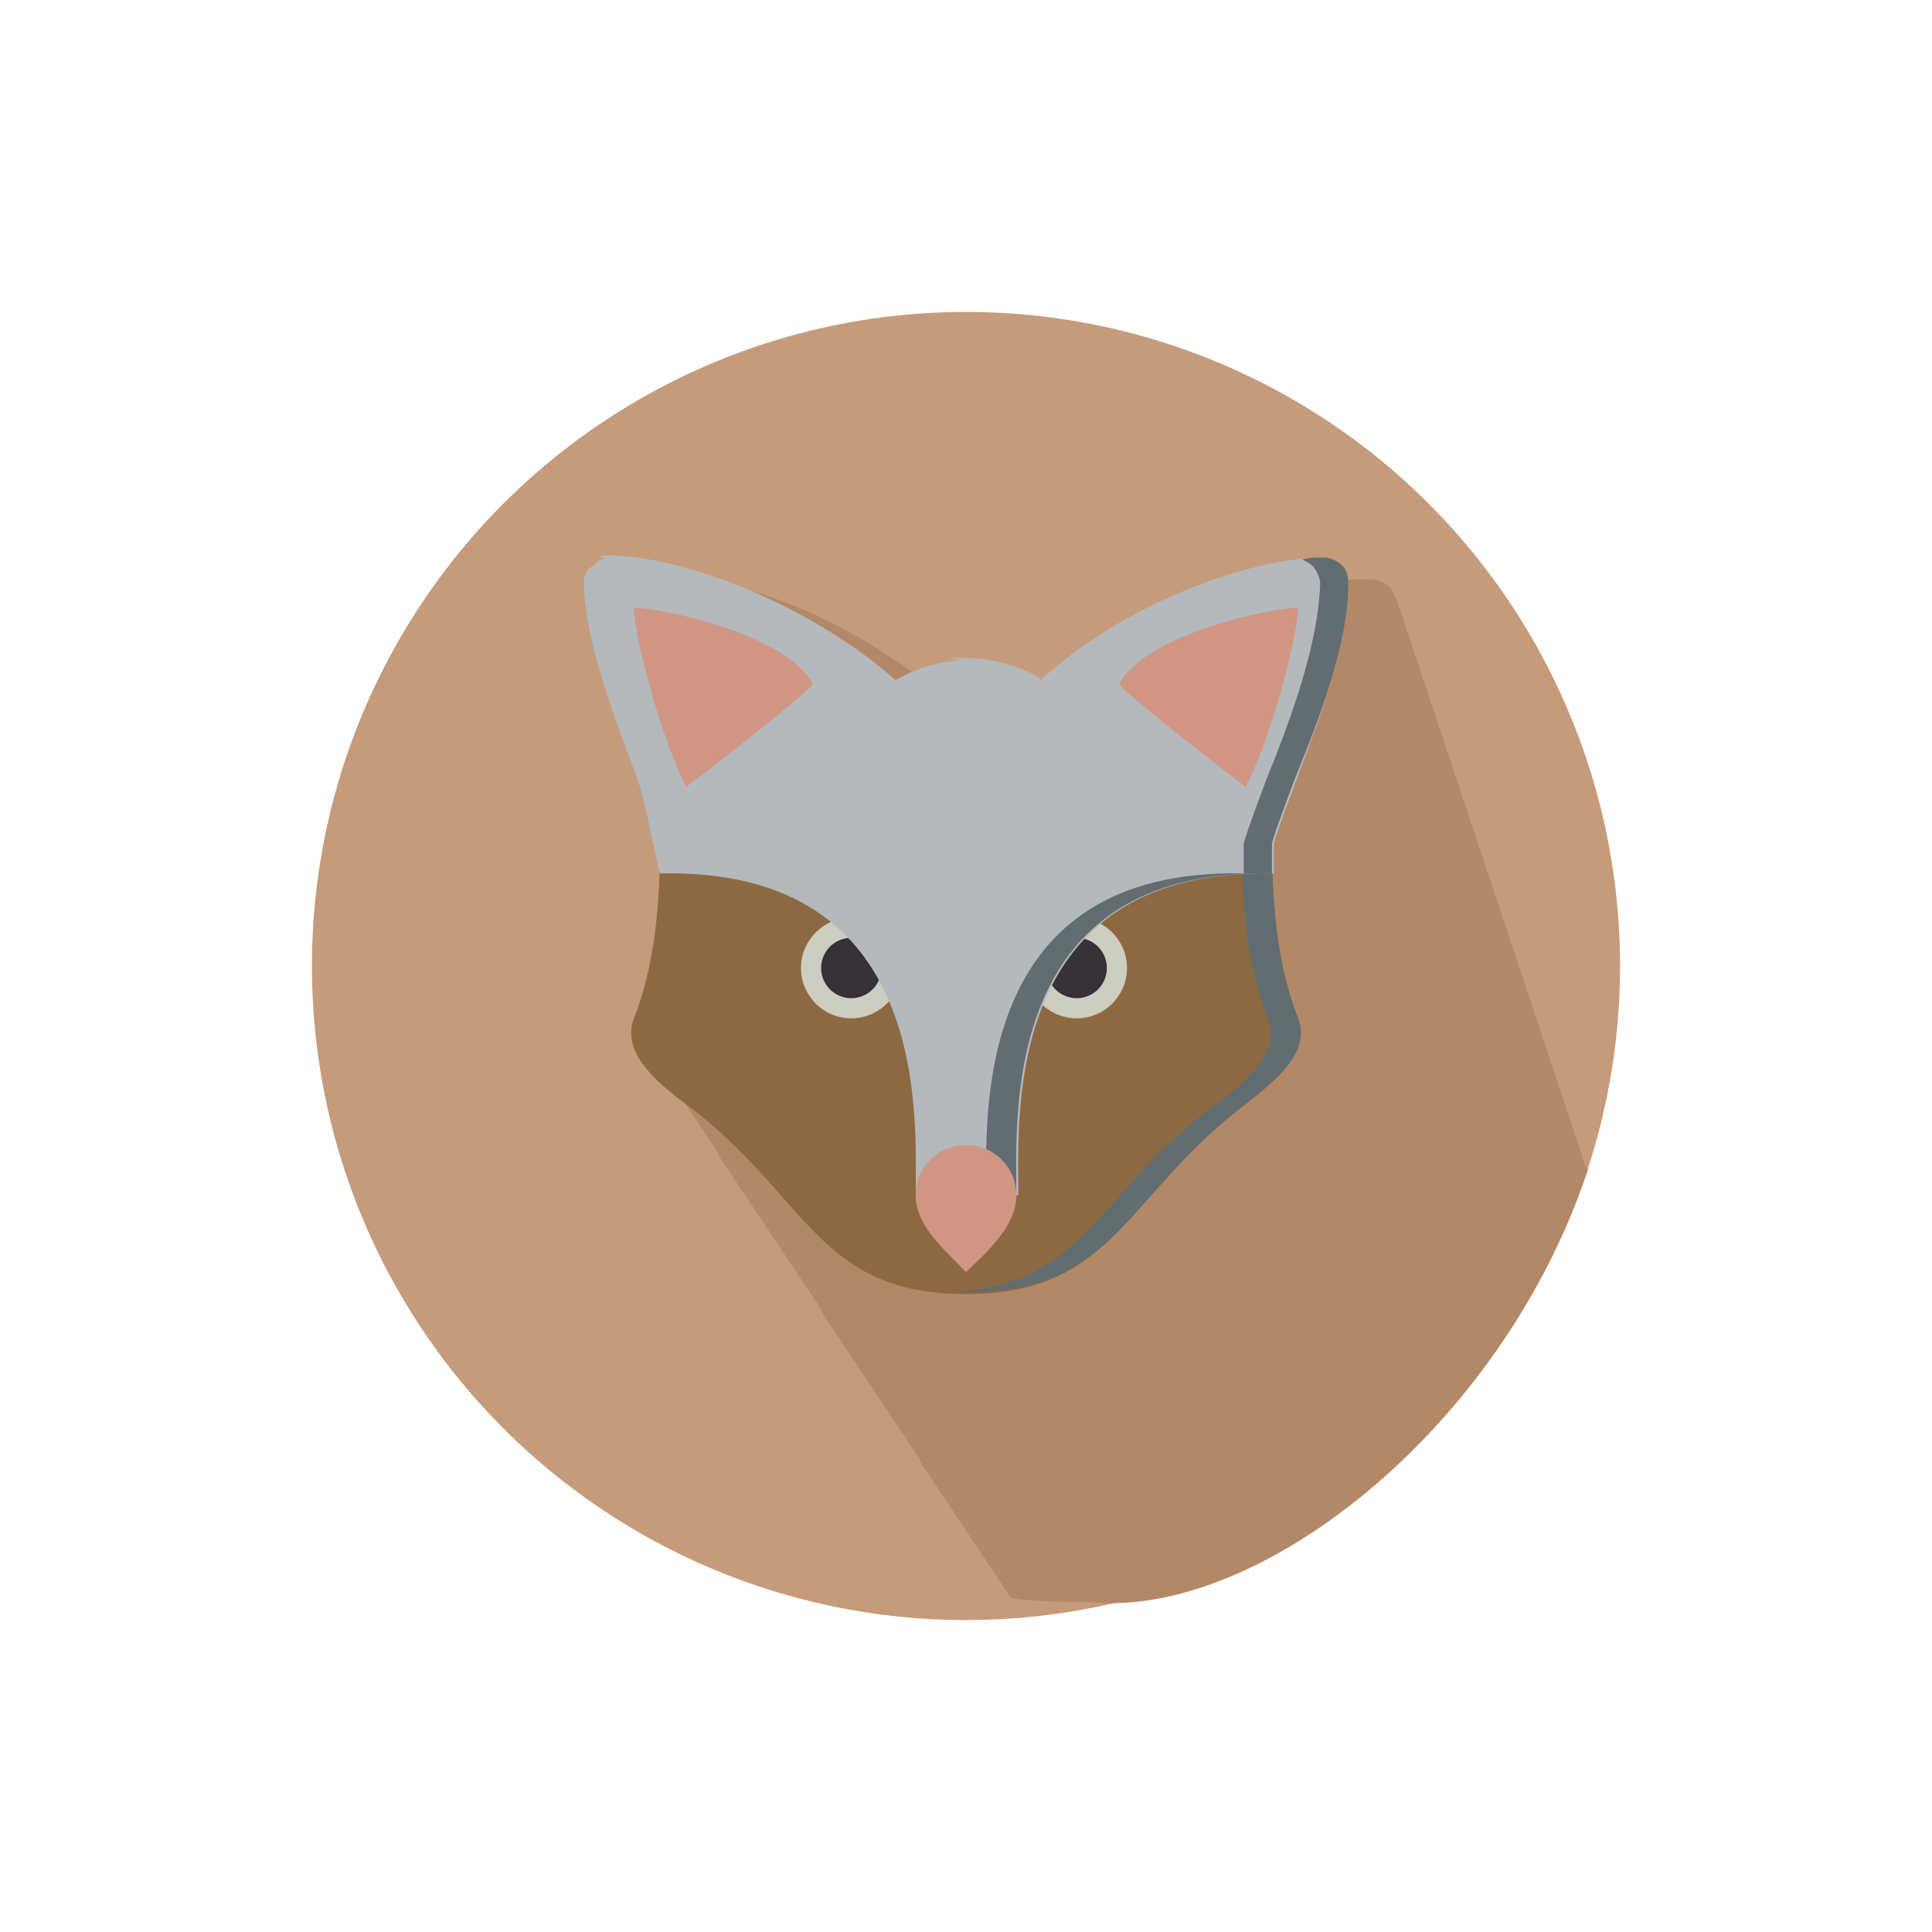 <?xml version="1.0" encoding="utf-8"?>

<svg version="1.1" id="foxLogo" xmlns="http://www.w3.org/2000/svg" xmlns:xlink="http://www.w3.org/1999/xlink" x="0px" y="0px"
	 viewBox="0 0 96 96" style="enable-background:new 0 0 96 96" xml:space="preserve">
     <style type="text/css">
     .st0{fill:#D2DADD;}
     .st1{fill:#363237;}
     .st2{fill:#DDBC95;}
     .st3{fill:#B38867;}
     .st4{fill:#CDCDC0;}
     .st5{fill:#C59B7B;}
     .st6{fill:#B3B9BC;}
     .st7{fill:#626D71;}
     .st8{fill:#D09683;}
   </style><g id="foxLogoCircle"><circle id="outerCircle" cx="48" cy="48" r="32.5" fill="#C59B7B"/><path fill="#B38867" id="shadow" d="M78.9 58.1s0-.1-.1-.1c0-.1-.1-.2-.1-.3 0-.1-.1-.2-.1-.3 0-.1-.1-.2-.1-.3 0-.1-.1-.2-.1-.3 0-.1-.1-.2-.1-.3 0-.1-.1-.2-.1-.3 0-.1-.1-.2-.1-.3 0-.1-.1-.2-.1-.3 0-.1-.1-.2-.1-.3 0-.1-.1-.2-.1-.3 0-.1-.1-.2-.1-.3 0-.1-.1-.2-.1-.3 0-.1-.1-.2-.1-.3 0-.1-.1-.2-.1-.3 0-.1-.1-.2-.1-.3 0-.1-.1-.2-.1-.3 0-.1-.1-.2-.1-.3 0-.1-.1-.2-.1-.3 0-.1-.1-.2-.1-.3 0-.1-.1-.2-.1-.3 0-.1-.1-.2-.1-.3 0-.1-.1-.2-.1-.3 0-.1-.1-.2-.1-.3 0-.1-.1-.2-.1-.3 0-.1-.1-.2-.1-.3 0-.1-.1-.2-.1-.3 0-.1-.1-.2-.1-.3 0-.1-.1-.2-.1-.3 0-.1-.1-.2-.1-.3 0-.1-.1-.2-.1-.3 0-.1-.1-.2-.1-.3 0-.1-.1-.2-.1-.3 0-.1-.1-.2-.1-.3 0-.1-.1-.2-.1-.3 0-.1-.1-.2-.1-.3 0-.1-.1-.2-.1-.3 0-.1-.1-.2-.1-.3 0-.1-.1-.2-.1-.3 0-.1-.1-.2-.1-.3 0-.1-.1-.2-.1-.3 0-.1-.1-.2-.1-.3 0-.1-.1-.2-.1-.3 0-.1-.1-.2-.1-.3 0-.1-.1-.2-.1-.3 0-.1-.1-.2-.1-.3 0-.1-.1-.2-.1-.3 0-.1-.1-.2-.1-.3 0-.1-.1-.2-.1-.3 0-.1-.1-.2-.1-.3 0-.1-.1-.2-.1-.3 0-.1-.1-.2-.1-.3 0-.1-.1-.2-.1-.3 0-.1-.1-.2-.1-.3 0-.1-.1-.2-.1-.3 0-.1-.1-.2-.1-.3 0-.1-.1-.2-.1-.3 0-.1-.1-.2-.1-.3 0-.1-.1-.2-.1-.3 0-.1-.1-.2-.1-.3 0-.1-.1-.2-.1-.3 0-.1-.1-.2-.1-.3 0-.1-.1-.2-.1-.3 0-.1-.1-.2-.1-.3 0-.1-.1-.2-.1-.3 0-.1-.1-.2-.1-.3 0-.1-.1-.2-.1-.3 0-.1-.1-.2-.1-.3 0-.1-.1-.2-.1-.3 0-.1-.1-.2-.1-.3 0-.1-.1-.2-.1-.3 0-.1-.1-.2-.1-.3 0-.1-.1-.2-.1-.3 0-.1-.1-.2-.1-.3 0-.1-.1-.2-.1-.3 0-.1-.1-.2-.1-.3 0-.1-.1-.2-.1-.3 0-.1-.1-.2-.1-.3 0-.1-.1-.2-.1-.3 0-.1-.1-.2-.1-.3 0-.1-.1-.2-.1-.3 0-.1-.1-.2-.1-.3 0-.1-.1-.2-.1-.3 0-.1-.1-.2-.1-.3 0-.1-.1-.2-.1-.3 0-.1-.1-.2-.1-.3 0-.1-.1-.2-.1-.3 0-.1-.1-.2-.1-.3 0-.1-.1-.2-.1-.3 0-.1-.1-.2-.1-.3 0-.1-.1-.2-.1-.3 0-.1-.1-.2-.1-.3 0-.1-.1-.2-.1-.3 0-.1-.1-.2-.1-.3 0-.1-.1-.2-.1-.3l-.3-.6c-.2-.2-.6-.4-.9-.4h-1.1c-3.8.4-9.4 2.7-13 6-.2-.1-.5-.3-.7-.4l-.1-.1c-.1 0-.1-.1-.2-.1s-.2-.1-.3-.1c-.6-.2-1.2-.3-1.8-.3H49.8c-1.1.1-2 .5-2.9.9-.8-.7-1.6-1.4-2.6-2-3.8-2.6-8.3-4.1-11.6-4.1h-.4c-.2.1-.4.2-.5.3-2.7-.6-2.8-.3-2.8.1.1 3 1.5 6.6 2.7 9.8.4 1.1.8 2.1 1.1 3.1V51.4c0 .2 0 .3.1.5v.2c0 .2.1.4.1.6v.1c.1.2.1.4.2.6 0 .1.1.2.1.2 0 .1.1.3.2.4 0 0 0 .1.1.1 0 .1 0 .1.1.2 0 0 0 .1.1.1 0 .1 0 .1.1.2 0 0 0 .1.1.1 0 .1 0 .1.1.2 0 0 0 .1.1.1 0 .1 0 .1.1.2 0 0 0 .1.1.1 0 .1 0 .1.1.2 0 0 0 .1.1.1 0 .1 0 .1.1.2 0 0 0 .1.1.1 0 .1 0 .1.1.2 0 0 0 .1.1.1 0 .1 0 .1.1.2 0 0 0 .1.1.1 0 .1 0 .1.1.2 0 0 0 .1.1.1 0 .1 0 .1.1.2 0 0 0 .1.1.1 0 .1 0 .1.1.2 0 .1 0 .1.1.2 0 .1 0 .1.1.2 0 0 0 .1.1.1 0 .1 0 .1.1.2 0 0 0 .1.1.1 0 .1 0 .1.1.2 0 0 0 .1.1.1 0 .1 0 .1.1.2 0 0 0 .1.1.1 0 .1 0 .1.1.2 0 0 0 .1.1.1 0 .1 0 .1.1.2 0 0 0 .1.1.1 0 .1 0 .1.1.2 0 0 0 .1.1.1 0 .1 0 .1.1.2 0 0 0 .1.1.1 0 .1 0 .1.1.2 0 0 0 .1.1.1 0 .1 0 .1.1.2 0 0 0 .1.1.1 0 .1 0 .1.1.2 0 0 0 .1.1.1 0 .1 0 .1.1.2 0 0 0 .1.1.1 0 .1 0 .1.1.2 0 0 0 .1.1.1 0 .1 0 .1.1.2 0 0 0 .1.1.1 0 .1 0 .1.1.2 0 0 0 .1.1.1 0 .1 0 .1.1.2 0 0 0 .1.1.1 0 .1 0 .1.1.2 0 0 0 .1.1.1 0 .1 0 .1.1.2 0 0 0 .1.1.1 0 .1 0 .1.1.2 0 0 0 .1.1.1 0 .1 0 .1.1.2 0 0 0 .1.1.1 0 .1 0 .1.1.2 0 0 0 .1.1.1 0 .1 0 .1.1.2 0 0 0 .1.1.1 0 .1 0 .1.1.2 0 0 0 .1.1.1 0 .1 0 .1.1.2 0 0 0 .1.1.1 0 .1 0 .1.1.2 0 .1 0 .1.1.2 0 .1 0 .1.1.2 0 .1 0 .1.1.1 0 .1 0 .1.1.2 0 0 0 .1.1.1 0 .1 0 .1.1.2 0 0 0 .1.1.1 0 .1 0 .1.1.2 0 0 0 .1.1.1 0 .1 0 .1.1.2 0 0 0 .1.1.1 0 .1 0 .1.1.2 0 0 0 .1.1.1 0 .1 0 .1.1.2 0 0 0 .1.1.1 0 .1 0 .1.1.2 0 0 0 .1.1.1 0 .1 0 .1.1.2 0 0 0 .1.1.1 0 .1 0 .1.1.2 0 0 0 .1.1.1 0 .1 0 .1.1.2 0 0 0 .1.1.1 0 .1 0 .1.1.2 0 0 0 .1.1.1 0 .1 0 .1.1.2 0 0 0 .1.1.1 0 .1 0 .1.1.2 0 0 0 .1.1.1 0 .1 0 .1.1.2 0 0 0 .1.1.1 0 .1 0 .1.1.2 0 0 0 .1.1.1 0 .1 0 .1.1.2 0 0 0 .1.1.1 0 .1 0 .1.1.2 0 0 0 .1.1.1 0 .1 0 .1.1.2 0 0 0 .1.1.1 0 .1 0 .1.1.2 0 0 0 .1.1.1 0 .1 0 .1.1.2 0 0 0 .1.1.1 0 .1 0 .1.1.2 0 0 0 .1.1.1 0 .1 0 .1.1.2 0 0 0 .1.1.1 0 .1 0 .1.1.2 0 0 0 .1.1.1 0 .1 0 .1.1.2 0 .1 0 .1.1.2 0 .1 0 .1.1.2 0 0 0 .1.1.1 0 .1 0 .1.1.2 0 0 0 .1.1.1 0 .1 0 .1.1.2 0 0 0 .1.1.1 0 .1 0 .1.1.2 0 0 0 .1.1.1 0 .1 0 .1.1.2 0 0 0 .1.1.1 0 .1 0 .1.1.2 0 0 0 .1.1.1 0 .1 0 .1.1.2 0 0 0 .1.1.1 0 .1 0 .1.1.2 0 0 0 .1.1.1 0 .1 0 .1.1.2 0 0 0 .1.1.1 0 .1 0 .1.1.2 0 0 0 .1.1.1 0 .1 0 .1.1.2 0 0 0 .1.1.1 0 .1 0 .1.1.2 0 0 0 .1.1.1 0 .1 0 .1.1.2 0 0 0 .1.1.1 0 .1 0 .1.1.2 0 0 0 .1.1.1 0 .1 0 .1.1.2 0 0 0 .1.1.1 0 .1 0 .1.1.2 0 0 0 .1.1.1 0 .1 0 .1.1.2 0 0 0 .1.1.1 0 .1 0 .1.1.2 0 0 0 .1.1.1 0 .1 0 .1.1.2 0 0 0 .1.1.1 0 .1 0 .1.1.2 0 0 0 .1.1.1 0 .1 0 .1.1.2 0 0 0 .1.1.1 0 .1 0 .1.1.2 0 0 0 .1.1.1v.1c1.3.2 2.6.2 3.9.2 8.3.9 20.5-8.5 24.8-21.5z"/><path id="foxFace" d="M64.5 50.6c-.7-1.8-1.3-4.3-1.3-8.7H32.8c0 4.4-.6 6.9-1.3 8.7-.7 1.8 1.4 3.4 2.9 4.5 5.8 4.5 6.3 9.2 13.6 9.2s7.8-4.7 13.6-9.2c1.5-1.2 3.6-2.7 2.9-4.5z" fill="#8D6941"/><path id="rtShadowOnFace" d="M64.5 50.6c-.7-1.8-1.3-4.3-1.3-8.7h-1.5c0 4.4.6 6.9 1.3 8.7.7 1.8-1.4 3.4-2.9 4.5-5.6 4.3-6.3 8.8-12.8 9.1h.8c7.3 0 7.8-4.7 13.6-9.2 1.4-1.1 3.5-2.6 2.8-4.4z" fill="#626D71"/><circle id="rtEyeOuter" class="st4" cx="53.5" cy="48.1" r="2.5"/><circle id="rtEyePupil" class="st1" cx="53.5" cy="48.1" r="1.5"/><circle id="lftEyeOuter" class="st4" cx="42.3" cy="48.1" r="2.5"/><circle id="lftEye" class="st1" cx="42.3" cy="48.1" r="1.5"/><path id="forehead" d="M66.7 28.1c-.2-.2-.6-.4-.9-.4-3.8 0-10.1 2.4-14.1 6.1-1-.6-2.3-1-3.6-1s-2.6.4-3.6 1c-4-3.6-10.4-6.1-14.1-6.1-.3 0-.7.1-.9.4-.4.2-.5.5-.5.9.1 3 1.5 6.6 2.7 9.8.4 1.1.8 3.6 1.1 4.6 13.5-.3 12.7 12.1 12.7 16h5.1c0-4-.8-16.3 12.7-16v-1.5c.3-1 .7-2 1.1-3.1C65.6 35.6 67 32 67 29c0-.4-.1-.7-.3-.9z" fill="#B3B9BC"/><path id="headShadow" class="st6" d="M51.1 34.2c.2-.2.4-.3.6-.5-1-.6-2.4-1-3.7-1h-.8c1.1.2 3.1 1 3.9 1.5z"/><path id="noseShadow" class="st7" d="M66.7 28.1c-.2-.2-.6-.4-.9-.4-.4 0-.7 0-1.1.1.2.1.4.2.5.3.2.2.4.6.4.9-.1 3-1.4 6.6-2.7 9.8-.4 1.1-.8 2.1-1.1 3.1v1.5c-13.5-.3-12.8 12-12.8 16h1.5c0-4-.8-16.3 12.7-16v-1.5c.3-1 .7-2 1.1-3.1C65.6 35.6 67 32 67 29c0-.4-.1-.7-.3-.9z"/><path id="lftEarShadow" class="st6" d="M43.3 34.2c.3-.2.7-.3 1-.5-4.1-3.7-10.4-6.1-14.1-6.1-.1 0-.3 0-.4.1 3.9.5 9.9 3.2 13.5 6.5z"/><path id="nose" class="st8" d="M48 63.2c-1.3-1.3-2.5-2.4-2.5-3.8s1.1-2.5 2.5-2.5 2.5 1.1 2.5 2.5-1.2 2.6-2.5 3.8z"/><path id="rtEar" class="st8" d="M64.5 30.2c-1.3 0-7.6 1.3-8.9 3.8 1.3 1.3 6.3 5.1 6.3 5.1 1.3-2.5 2.6-7.6 2.6-8.9z"/><path id="leftEar" class="st8" d="M31.5 30.2c1.3 0 7.6 1.3 8.9 3.8-1.3 1.3-6.3 5.1-6.3 5.1-1.3-2.5-2.6-7.6-2.6-8.9z"/></g></svg>